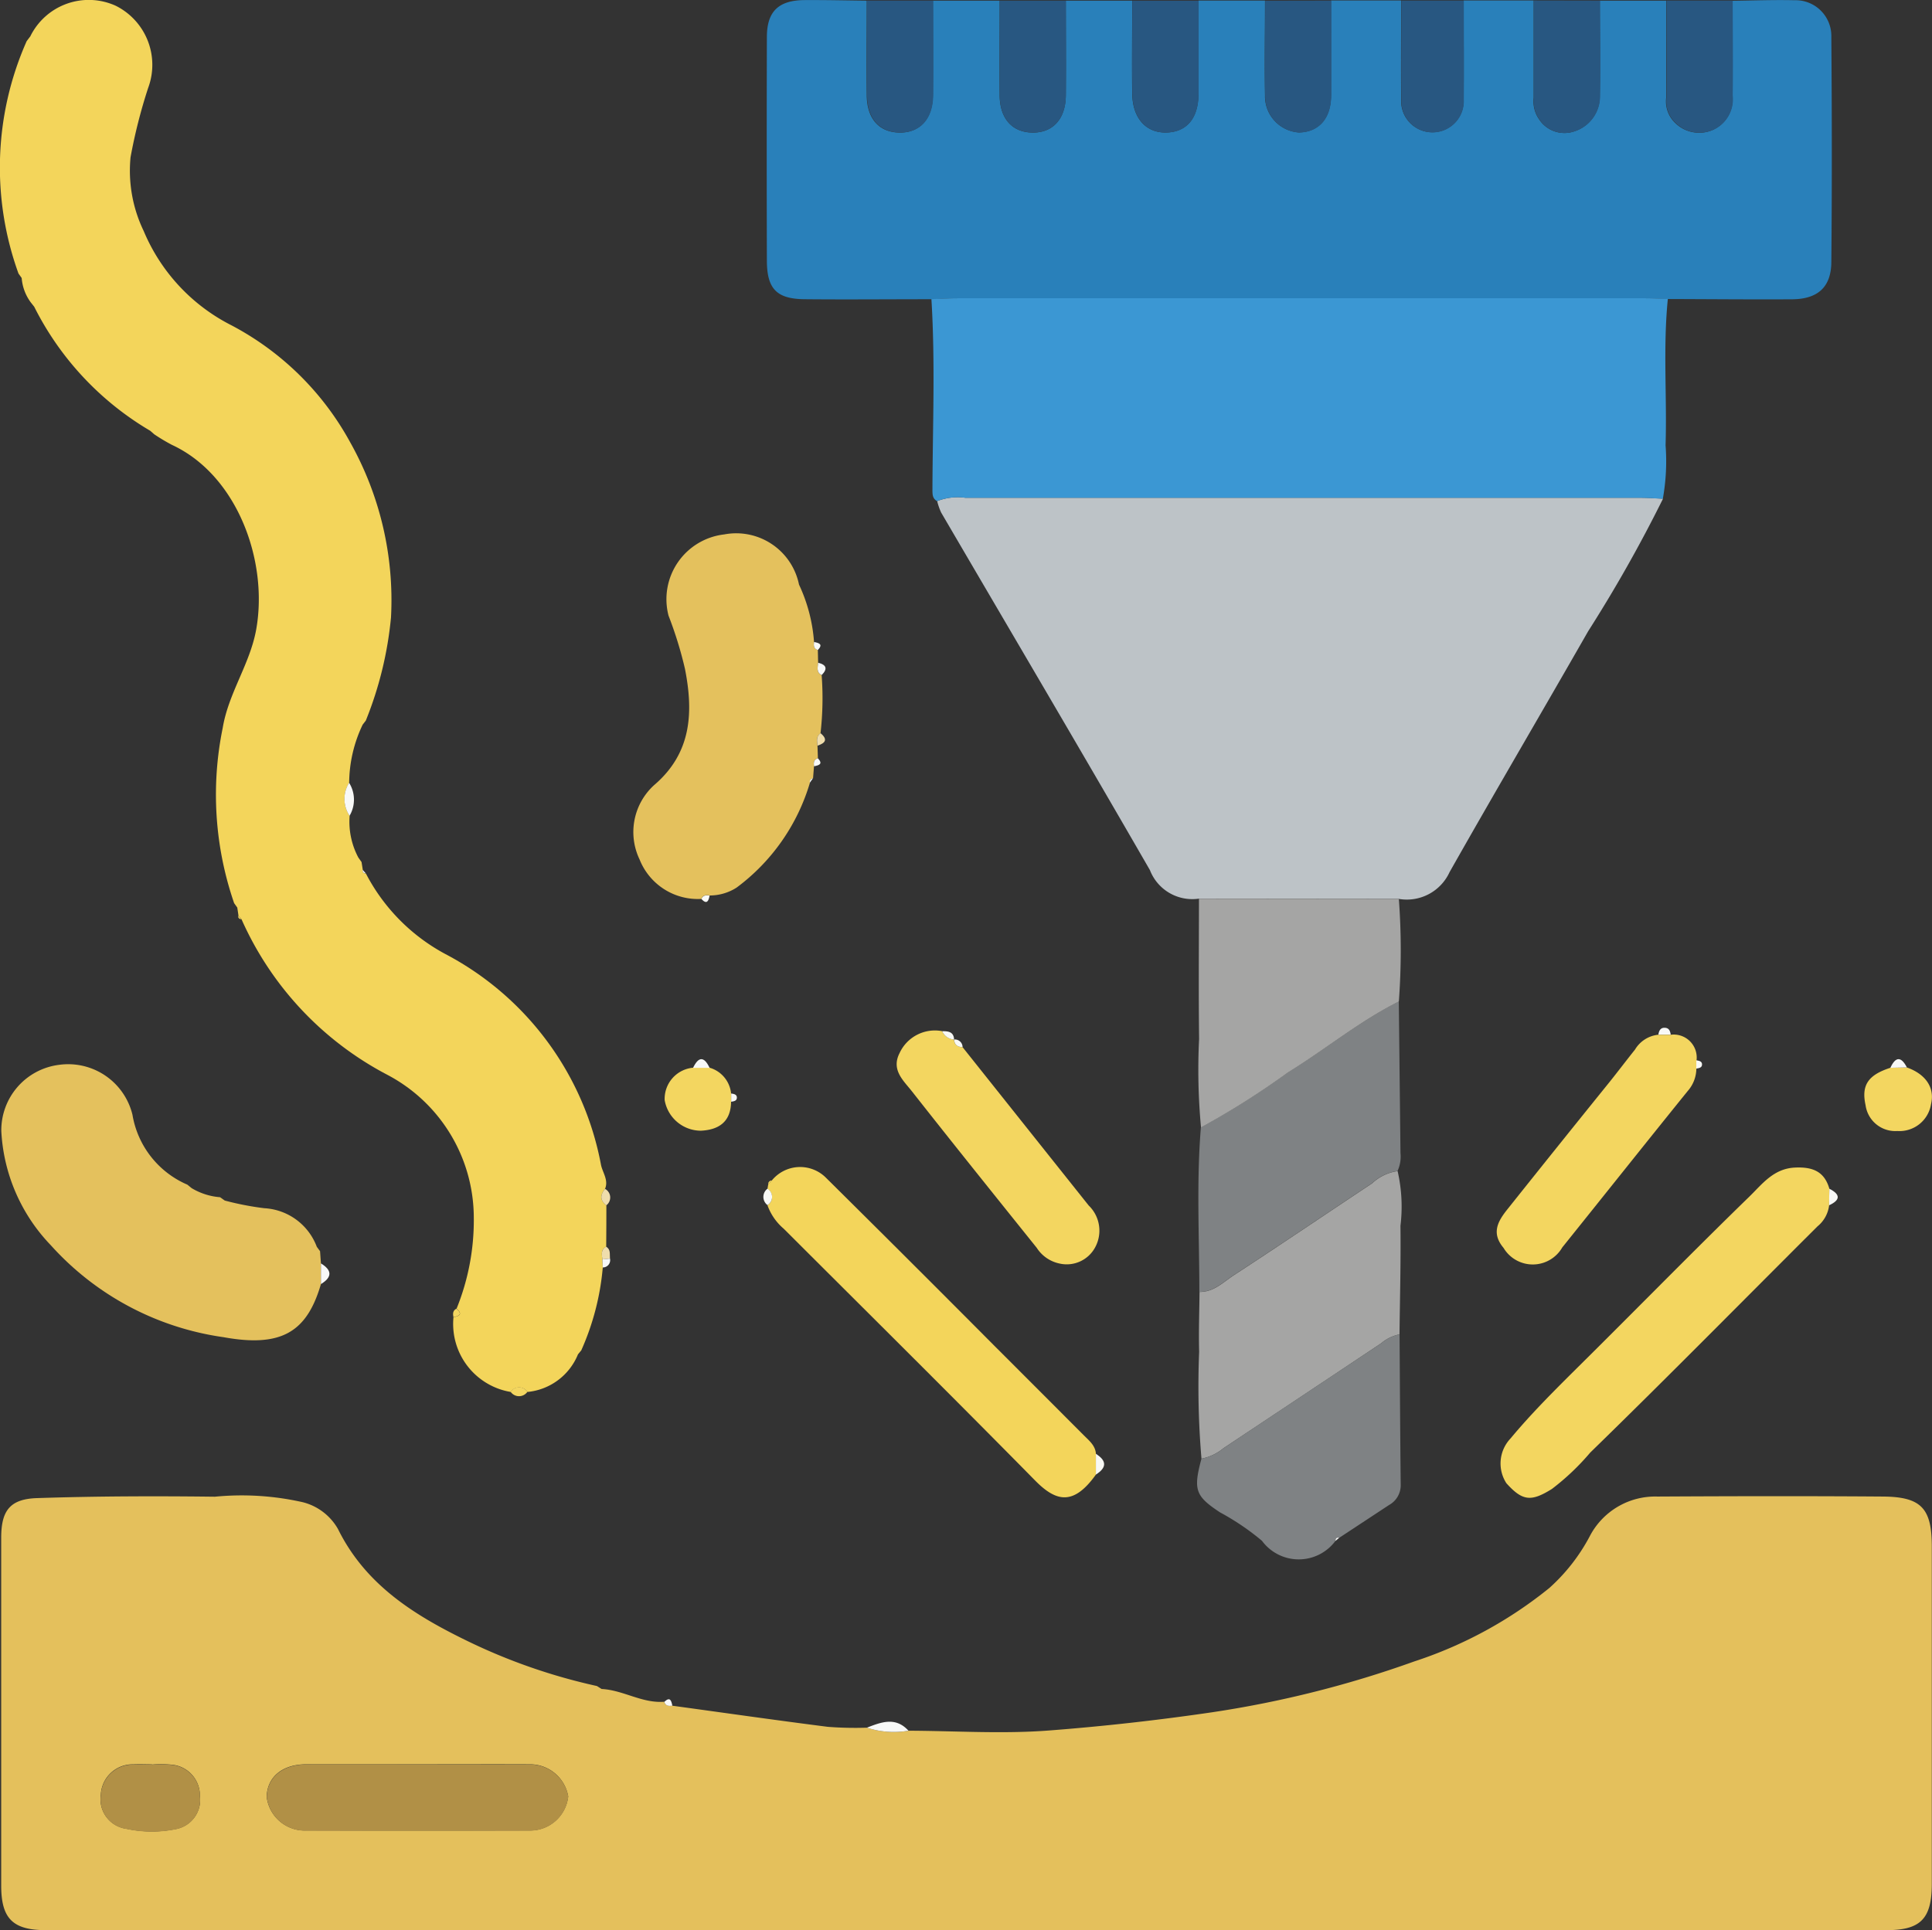 <svg id="Grupo_237346" data-name="Grupo 237346" xmlns="http://www.w3.org/2000/svg" xmlns:xlink="http://www.w3.org/1999/xlink" width="75.642" height="75.588" viewBox="0 0 75.642 75.588">
  <rect x="0" y="0" width="75.642" height="75.588" fill="#333333" stroke="none"/>
  <defs>
    <clipPath id="clip-path">
      <rect id="Rectángulo_313109" data-name="Rectángulo 313109" width="75.642" height="75.589" fill="none"/>
    </clipPath>
  </defs>
  <g id="Grupo_237345" data-name="Grupo 237345" clip-path="url(#clip-path)">
    <path id="Trazado_232360" data-name="Trazado 232360" d="M26.557,369.244c2.028.278,4.054.568,6.085.827a13.961,13.961,0,0,0,1.531.033,3.374,3.374,0,0,0,1.63.119c1.837.007,3.682.132,5.507-.009q3.2-.246,6.381-.713a41.613,41.613,0,0,0,7.919-1.993,16.565,16.565,0,0,0,5.284-2.875,7.287,7.287,0,0,0,1.579-2.021,2.886,2.886,0,0,1,2.648-1.559c2.945-.016,5.891-.022,8.836,0,1.5.012,1.91.464,1.91,1.952q0,6.607,0,13.214c0,1.365-.435,1.814-1.766,1.814H2.031c-1.3,0-1.751-.455-1.751-1.746q0-6.81,0-13.62c0-1.054.337-1.518,1.4-1.553,2.321-.077,4.645-.083,6.968-.055a10.832,10.832,0,0,1,3.45.218,2.21,2.21,0,0,1,1.367,1.046c1.081,2.191,2.989,3.377,5.074,4.39a22.757,22.757,0,0,0,5.064,1.76l.185.116c.842.042,1.585.567,2.448.5.051.165.179.167.317.149m-9.962,2.3c-1.456,0-2.912,0-4.368,0-.938,0-1.532.5-1.549,1.278a1.5,1.5,0,0,0,1.544,1.314q4.368.006,8.736,0a1.5,1.5,0,0,0,1.525-1.335,1.514,1.514,0,0,0-1.52-1.257c-1.456-.006-2.912,0-4.368,0m-10.409.012v-.01c-.241,0-.484-.012-.724,0a1.244,1.244,0,0,0-1.278,1.187,1.17,1.17,0,0,0,1.005,1.336,4.686,4.686,0,0,0,1.917.014,1.165,1.165,0,0,0,.957-1.305,1.206,1.206,0,0,0-1.074-1.216,4.355,4.355,0,0,0-.8-.008" transform="translate(-0.233 -302.446)" fill="#e4c05c"/>
    <path id="Trazado_232361" data-name="Trazado 232361" d="M191.589.027h2.6c0,1.235-.01,2.471,0,3.706.007.9.479,1.437,1.256,1.459.817.023,1.328-.523,1.335-1.46.01-1.235,0-2.471,0-3.706l2.6,0c0,1.216-.018,2.433,0,3.648.015.954.538,1.529,1.322,1.516.81-.013,1.268-.557,1.271-1.519,0-1.216,0-2.432,0-3.648l2.605,0c0,1.24-.022,2.48,0,3.719a1.42,1.42,0,0,0,1.334,1.444c.779-.019,1.249-.556,1.252-1.449,0-1.24,0-2.479,0-3.719h2.745c0,1.293-.01,2.585,0,3.878a1.224,1.224,0,1,0,2.445,0c.012-1.293,0-2.585,0-3.878h2.743q0,1.9,0,3.807a1.226,1.226,0,0,0,.208.84,1.181,1.181,0,0,0,1.352.488,1.438,1.438,0,0,0,1.03-1.4c.019-1.242,0-2.484,0-3.726l2.6,0c0,1.263,0,2.527,0,3.79a1.159,1.159,0,0,0,.311.957,1.338,1.338,0,0,0,1.48.328,1.31,1.31,0,0,0,.8-1.363c.019-1.236,0-2.473,0-3.709.81-.009,1.62-.04,2.429-.021a1.4,1.4,0,0,1,1.445,1.422c.022,2.945.027,5.89,0,8.834-.009.988-.538,1.45-1.546,1.456-1.621.009-3.241-.006-4.862-.011-.3-.009-.593-.025-.89-.025q-13.446,0-26.892,0c-.35,0-.7.021-1.052.033-1.649,0-3.3.016-4.947,0-1.1-.009-1.483-.4-1.487-1.506q-.013-4.379,0-8.759c0-1.006.455-1.443,1.478-1.45.81-.005,1.621.014,2.431.023,0,1.235-.01,2.471,0,3.706.007.906.476,1.438,1.254,1.46.816.023,1.329-.524,1.337-1.459.01-1.235,0-2.471,0-3.706" transform="translate(-155.051 0)" fill="#2980ba"/>
    <path id="Trazado_232362" data-name="Trazado 232362" d="M1.177,1.447A2.55,2.55,0,0,1,4.534.231,2.585,2.585,0,0,1,5.8,3.449a20.786,20.786,0,0,0-.689,2.714,5.436,5.436,0,0,0,.516,2.89A7.3,7.3,0,0,0,9.055,12.74a11.281,11.281,0,0,1,4.653,4.58,12.632,12.632,0,0,1,1.6,6.869,14.365,14.365,0,0,1-.986,4.035l-.123.159a5.349,5.349,0,0,0-.528,2.277,1.188,1.188,0,0,0,.018,1.292,2.985,2.985,0,0,0,.341,1.635l.125.175.05.313c-.019.1.037.13.121.138a7.491,7.491,0,0,0,3.112,3.153,11.762,11.762,0,0,1,6.094,8.264c.065.3.3.59.157.93-.186.231-.21.449.052.644q0,.812-.007,1.625c-.223.114-.167.311-.148.5q.007.156.014.313a10.1,10.1,0,0,1-.842,3.244l-.129.156a2.38,2.38,0,0,1-1.977,1.473.391.391,0,0,0-.656,0,2.7,2.7,0,0,1-2.241-2.928c.224-.044.377-.115.12-.332a9.211,9.211,0,0,0,.675-3.591,6.333,6.333,0,0,0-3.386-5.57,12.673,12.673,0,0,1-5.706-6.086l-.121-.148-.047-.315-.123-.172a13.022,13.022,0,0,1-.447-6.864c.226-1.366,1.067-2.5,1.31-3.85.482-2.68-.738-6.048-3.3-7.234a7.406,7.406,0,0,1-.689-.412l-.159-.139a11.744,11.744,0,0,1-4.543-4.859l-.131-.165a1.843,1.843,0,0,1-.359-.959l-.125-.175a12.2,12.2,0,0,1,.32-9.1l.13-.173" transform="translate(0 -0.004)" fill="#f3d55b"/>
    <path id="Trazado_232363" data-name="Trazado 232363" d="M236.363,135.8a1.779,1.779,0,0,1-1.92-1.117c-2.7-4.683-5.446-9.336-8.172-14a2.452,2.452,0,0,1-.158-.451,2.2,2.2,0,0,1,1.113-.13q13.208,0,26.417,0c.3,0,.593.023.889.035a55.284,55.284,0,0,1-2.93,5.189c-1.8,3.149-3.641,6.279-5.428,9.437a1.842,1.842,0,0,1-1.984,1.048l-7.826-.008" transform="translate(-189.421 -100.608)" fill="#bdc3c7"/>
    <path id="Trazado_232364" data-name="Trazado 232364" d="M253.4,79.833c-.3-.012-.593-.034-.889-.035q-13.208,0-26.417,0a2.2,2.2,0,0,0-1.113.13c-.165-.108-.178-.223-.178-.443.008-2.49.113-4.981-.04-7.47.35-.011.7-.033,1.051-.033q13.446,0,26.892,0c.3,0,.593.016.89.025-.193,1.909-.03,3.823-.089,5.733a8.3,8.3,0,0,1-.107,2.092" transform="translate(-188.296 -60.302)" fill="#3b97d3"/>
    <path id="Trazado_232365" data-name="Trazado 232365" d="M12.823,265.47c-.548,1.882-1.547,2.495-3.821,2.081a11.19,11.19,0,0,1-6.756-3.6,6.959,6.959,0,0,1-1.938-4.475,2.582,2.582,0,0,1,2.273-2.591,2.59,2.59,0,0,1,2.862,1.955,3.632,3.632,0,0,0,2.15,2.739l.167.136a2.548,2.548,0,0,0,1.115.356l.182.13a11.442,11.442,0,0,0,1.546.3,2.332,2.332,0,0,1,2.058,1.513l.127.171q.017.236.034.472,0,.405,0,.811" transform="translate(-0.257 -215.186)" fill="#e4c15d"/>
    <path id="Trazado_232366" data-name="Trazado 232366" d="M160.006,137.232l.017.492c-.166.049-.171.176-.153.315l-.037.468c-.089.024-.142.073-.122.174a7.907,7.907,0,0,1-2.872,4.11,1.948,1.948,0,0,1-1.055.308c-.135-.022-.262-.023-.323.135a2.455,2.455,0,0,1-2.42-1.545,2.484,2.484,0,0,1,.565-2.908c1.48-1.262,1.546-2.861,1.211-4.561a15.37,15.37,0,0,0-.642-2.078,2.554,2.554,0,0,1,2.178-3.182,2.51,2.51,0,0,1,2.93,1.964,6.337,6.337,0,0,1,.588,2.248c-.018.137-.015.265.149.316q.006.248.011.5c-.011.178-.082.373.139.484a12.159,12.159,0,0,1-.045,2.276c-.183.128-.134.313-.119.49" transform="translate(-128 -108.031)" fill="#e4c15d"/>
    <path id="Trazado_232367" data-name="Trazado 232367" d="M297.012,241.709q.033,2.969.066,5.938a1.347,1.347,0,0,1-.116.7,1.83,1.83,0,0,0-1,.48c-1.808,1.2-3.6,2.416-5.417,3.6-.413.269-.785.663-1.342.651,0-2.148-.117-4.3.061-6.443a31.333,31.333,0,0,0,3.4-2.15c1.465-.9,2.8-2,4.344-2.78" transform="translate(-242.246 -202.488)" fill="#7f8284"/>
    <path id="Trazado_232368" data-name="Trazado 232368" d="M289.213,287.369c.557.012.93-.382,1.342-.651,1.816-1.184,3.609-2.4,5.417-3.6a1.83,1.83,0,0,1,1-.48,6.222,6.222,0,0,1,.111,2.143c.017,1.416-.021,2.833-.037,4.25a1.576,1.576,0,0,0-.715.347q-3.086,2.058-6.176,4.11a1.94,1.94,0,0,1-.863.411,33.558,33.558,0,0,1-.091-4.188c-.022-.78.008-1.561.015-2.342" transform="translate(-242.252 -236.775)" fill="#a5a5a4"/>
    <path id="Trazado_232369" data-name="Trazado 232369" d="M297.008,220.934c-1.545.775-2.879,1.88-4.344,2.78a31.334,31.334,0,0,1-3.4,2.15,24.36,24.36,0,0,1-.075-3.462c-.022-1.83-.006-3.661-.005-5.492l7.826.008a27.164,27.164,0,0,1,0,4.016" transform="translate(-242.242 -181.713)" fill="#a5a5a4"/>
    <path id="Trazado_232370" data-name="Trazado 232370" d="M374.892,283.242a1.256,1.256,0,0,1-.454.823c-2.964,2.955-5.9,5.939-8.9,8.861a9.475,9.475,0,0,1-1.5,1.424c-.813.506-1.148.478-1.782-.225a1.423,1.423,0,0,1,.161-1.751c.807-.971,1.7-1.861,2.593-2.748,2.261-2.237,4.484-4.512,6.764-6.73.494-.48.94-1.093,1.778-1.132.683-.032,1.152.141,1.35.829q-.005.324-.01.648" transform="translate(-303.278 -236.04)" fill="#f3d660"/>
    <path id="Trazado_232371" data-name="Trazado 232371" d="M185.335,282.167a1.428,1.428,0,0,1,2.108-.122q3.3,3.269,6.571,6.558,1.77,1.769,3.538,3.542c.208.208.452.4.474.725q0,.406,0,.812c-.867,1.21-1.542,1.086-2.382.232-3.258-3.31-6.557-6.579-9.843-9.861a2.155,2.155,0,0,1-.635-.918.379.379,0,0,0,0-.643l.029-.169.139-.155" transform="translate(-155.118 -235.936)" fill="#f3d55b"/>
    <path id="Trazado_232372" data-name="Trazado 232372" d="M289,326.9a1.941,1.941,0,0,0,.863-.411q3.085-2.059,6.176-4.11a1.575,1.575,0,0,1,.715-.347c.014,1.963.023,3.927.045,5.89a.884.884,0,0,1-.458.794L294.391,330c-.106-.025-.142.033-.15.124a1.788,1.788,0,0,1-2.874-.007,9.762,9.762,0,0,0-1.64-1.112c-.97-.64-1.055-.882-.731-2.1" transform="translate(-241.958 -269.777)" fill="#7f8284"/>
    <path id="Trazado_232373" data-name="Trazado 232373" d="M368.949,251.024a1.349,1.349,0,0,1-.341.879c-1.644,2.034-3.27,4.082-4.908,6.121a1.333,1.333,0,0,1-2.3.019c-.49-.582-.221-1.043.147-1.506q1.992-2.5,4-4.986c.337-.421.662-.851,1-1.274a1.2,1.2,0,0,1,.922-.582l.487,0a.9.9,0,0,1,1,1.008q0,.162,0,.325" transform="translate(-302.533 -209.174)" fill="#f3d660"/>
    <path id="Trazado_232374" data-name="Trazado 232374" d="M218.931,249.416q2.467,3.1,4.937,6.2a1.369,1.369,0,0,1,.254,1.639,1.263,1.263,0,0,1-1.375.639,1.4,1.4,0,0,1-.912-.619c-1.636-2.039-3.274-4.077-4.89-6.133-.331-.421-.816-.835-.482-1.491a1.523,1.523,0,0,1,1.668-.862.543.543,0,0,0,.467.329h0c.009.211.14.287.331.3" transform="translate(-181.244 -208.408)" fill="#f3d660"/>
    <path id="Trazado_232375" data-name="Trazado 232375" d="M211.776.155c0,1.235.011,2.471,0,3.706-.008.934-.521,1.482-1.337,1.459-.778-.022-1.247-.554-1.254-1.46-.009-1.235,0-2.471,0-3.706h2.59" transform="translate(-175.238 -0.129)" fill="#285781"/>
    <path id="Trazado_232376" data-name="Trazado 232376" d="M404.676.148c0,1.236.017,2.473,0,3.709a1.31,1.31,0,0,1-.8,1.363,1.337,1.337,0,0,1-1.48-.329,1.159,1.159,0,0,1-.311-.957c.006-1.263,0-2.527,0-3.79l2.592,0" transform="translate(-336.836 -0.121)" fill="#285781"/>
    <path id="Trazado_232377" data-name="Trazado 232377" d="M243.783.154c0,1.235.011,2.471,0,3.706-.007.937-.519,1.483-1.335,1.46-.777-.022-1.249-.556-1.256-1.459-.009-1.235,0-2.471,0-3.706h2.59" transform="translate(-202.051 -0.129)" fill="#285781"/>
    <path id="Trazado_232378" data-name="Trazado 232378" d="M275.77.147c0,1.216,0,2.432,0,3.649,0,.962-.461,1.506-1.271,1.519-.784.013-1.307-.562-1.322-1.516-.019-1.216,0-2.432,0-3.648l2.592,0" transform="translate(-228.843 -0.123)" fill="#285781"/>
    <path id="Trazado_232379" data-name="Trazado 232379" d="M372.685.146c0,1.242.017,2.484,0,3.726a1.438,1.438,0,0,1-1.03,1.4,1.181,1.181,0,0,1-1.353-.488,1.227,1.227,0,0,1-.208-.84q0-1.9,0-3.807l2.591.005" transform="translate(-310.039 -0.118)" fill="#285781"/>
    <path id="Trazado_232380" data-name="Trazado 232380" d="M307.785.145c0,1.24.005,2.479,0,3.719,0,.893-.473,1.43-1.252,1.449A1.421,1.421,0,0,1,305.2,3.869c-.024-1.239,0-2.479,0-3.719l2.587-.005" transform="translate(-255.666 -0.121)" fill="#285781"/>
    <path id="Trazado_232381" data-name="Trazado 232381" d="M340.536.139c0,1.293.01,2.585,0,3.878a1.224,1.224,0,1,1-2.445,0c-.011-1.293,0-2.585,0-3.878h2.449" transform="translate(-283.224 -0.116)" fill="#285781"/>
    <path id="Trazado_232382" data-name="Trazado 232382" d="M451.5,257.618c.734.262,1.1.789.945,1.436a1.25,1.25,0,0,1-1.322,1.053,1.174,1.174,0,0,1-1.241-1.012c-.176-.8.118-1.186.97-1.464l.648-.012" transform="translate(-376.841 -215.815)" fill="#f3d660"/>
    <path id="Trazado_232383" data-name="Trazado 232383" d="M162.975,259.026c-.009.781-.476,1.1-1.185,1.133a1.442,1.442,0,0,1-1.415-1.2,1.225,1.225,0,0,1,1.111-1.267l.649,0a1.174,1.174,0,0,1,.84,1q0,.162,0,.325" transform="translate(-134.352 -215.879)" fill="#f3d660"/>
    <path id="Trazado_232384" data-name="Trazado 232384" d="M210.785,415.869a3.374,3.374,0,0,1-1.63-.119c.562-.217,1.125-.439,1.63.119" transform="translate(-175.216 -348.092)" fill="#f8f9f7"/>
    <path id="Trazado_232385" data-name="Trazado 232385" d="M83.31,190.21a1.188,1.188,0,0,1-.018-1.292,1.242,1.242,0,0,1,.018,1.292" transform="translate(-69.624 -158.263)" fill="#f8f9f7"/>
    <path id="Trazado_232386" data-name="Trazado 232386" d="M77.436,305.7q0-.406,0-.811.665.406,0,.811" transform="translate(-64.871 -255.413)" fill="#f8f9f7"/>
    <path id="Trazado_232387" data-name="Trazado 232387" d="M264.418,351.679q0-.406,0-.812.646.406,0,.812" transform="translate(-221.512 -293.933)" fill="#f8f9f5"/>
    <path id="Trazado_232388" data-name="Trazado 232388" d="M441.331,287.541q0-.324.01-.648c.436.223.439.439-.01.648" transform="translate(-369.717 -240.34)" fill="#f8f9f7"/>
    <path id="Trazado_232389" data-name="Trazado 232389" d="M145.29,287.558c-.262-.2-.237-.413-.052-.644a.383.383,0,0,1,.052.644" transform="translate(-121.551 -240.357)" fill="#efddac"/>
    <path id="Trazado_232390" data-name="Trazado 232390" d="M123.212,335a.391.391,0,0,1,.656,0,.4.4,0,0,1-.656,0" transform="translate(-103.219 -280.494)" fill="#f3d660"/>
    <path id="Trazado_232391" data-name="Trazado 232391" d="M167.87,255.941l-.649,0q.327-.681.649,0" transform="translate(-140.087 -214.122)" fill="#f8f9f7"/>
    <path id="Trazado_232392" data-name="Trazado 232392" d="M456.76,255.939l-.648.013c.208-.45.424-.446.648-.013" transform="translate(-382.1 -214.136)" fill="#f8f9f7"/>
    <path id="Trazado_232393" data-name="Trazado 232393" d="M184.326,286.9a.379.379,0,0,1,0,.643.4.4,0,0,1,0-.643" transform="translate(-154.276 -240.349)" fill="#f8f9f5"/>
    <path id="Trazado_232394" data-name="Trazado 232394" d="M145.233,301.391c-.019-.186-.074-.383.148-.5.189.11.132.3.15.465l-.3.033" transform="translate(-121.649 -252.068)" fill="#efddac"/>
    <path id="Trazado_232395" data-name="Trazado 232395" d="M400.619,248.317l-.487,0c.027-.157.082-.289.278-.267.154.018.184.141.208.264" transform="translate(-335.204 -207.8)" fill="#f8f9f7"/>
    <path id="Trazado_232396" data-name="Trazado 232396" d="M197.154,177.431c-.015-.176-.063-.361.119-.49.3.247.186.391-.119.49" transform="translate(-165.148 -148.229)" fill="#efddac"/>
    <path id="Trazado_232397" data-name="Trazado 232397" d="M197.434,160.421c-.221-.111-.15-.306-.139-.484.328.08.381.24.139.484" transform="translate(-165.264 -133.984)" fill="#f8f9f7"/>
    <path id="Trazado_232398" data-name="Trazado 232398" d="M227.789,249.19a.544.544,0,0,1-.468-.329c.232,0,.454.017.468.329" transform="translate(-190.434 -208.479)" fill="#f8f9f5"/>
    <path id="Trazado_232399" data-name="Trazado 232399" d="M169.231,216.2c.06-.158.187-.156.323-.135-.041.2-.1.37-.323.135" transform="translate(-141.77 -180.992)" fill="#f8f9f7"/>
    <path id="Trazado_232400" data-name="Trazado 232400" d="M409.3,256.227V255.9c.1.017.225.031.225.162s-.122.145-.225.162" transform="translate(-342.886 -214.377)" fill="#f8f9f7"/>
    <path id="Trazado_232401" data-name="Trazado 232401" d="M230.541,251.194c-.191-.009-.321-.084-.331-.3a.3.3,0,0,1,.331.3" transform="translate(-192.854 -210.185)" fill="#f8f9f5"/>
    <path id="Trazado_232402" data-name="Trazado 232402" d="M196.517,155.253c-.165-.051-.168-.178-.149-.316.192.038.369.084.149.316" transform="translate(-164.497 -129.796)" fill="#f8f9f7"/>
    <path id="Trazado_232403" data-name="Trazado 232403" d="M160.59,410.355c-.137.018-.265.016-.317-.149.232-.22.278-.044.317.149" transform="translate(-134.266 -343.558)" fill="#f8f9f7"/>
    <path id="Trazado_232404" data-name="Trazado 232404" d="M196.368,183.307c-.019-.138-.013-.265.153-.315.215.234.037.277-.153.315" transform="translate(-164.498 -153.298)" fill="#f8f9f7"/>
    <path id="Trazado_232405" data-name="Trazado 232405" d="M109.451,315.835c.257.218.1.288-.119.332-.025-.134-.028-.26.119-.332" transform="translate(-91.58 -264.585)" fill="#f3d660"/>
    <path id="Trazado_232406" data-name="Trazado 232406" d="M176.4,264.224q0-.162,0-.325c.1.017.224.031.224.162s-.122.145-.224.162" transform="translate(-147.773 -221.077)" fill="#f8f9f7"/>
    <path id="Trazado_232407" data-name="Trazado 232407" d="M145.336,303.792l.3-.032a.285.285,0,0,1-.284.345q-.007-.156-.014-.313" transform="translate(-121.753 -254.47)" fill="#f8f9f7"/>
    <path id="Trazado_232408" data-name="Trazado 232408" d="M87.625,210.1c-.084-.008-.14-.04-.121-.138l.121.138" transform="translate(-73.302 -175.895)" fill="#f8f9f5"/>
    <path id="Trazado_232409" data-name="Trazado 232409" d="M76.574,301.1l-.127-.171.127.171" transform="translate(-64.042 -252.094)" fill="#f8f9f7"/>
    <path id="Trazado_232410" data-name="Trazado 232410" d="M53.293,289.067l-.182-.131.182.131" transform="translate(-44.493 -242.051)" fill="#f8f9f7"/>
    <path id="Trazado_232411" data-name="Trazado 232411" d="M4.476,66.009l.125.175-.125-.175" transform="translate(-3.75 -55.298)" fill="#f3d660"/>
    <path id="Trazado_232412" data-name="Trazado 232412" d="M56.475,217.957l.123.172-.123-.172" transform="translate(-47.311 -182.59)" fill="#f3d660"/>
    <path id="Trazado_232413" data-name="Trazado 232413" d="M57.5,220.962l.121.148c-.082-.015-.141-.049-.121-.148" transform="translate(-48.169 -185.107)" fill="#f3d660"/>
    <path id="Trazado_232414" data-name="Trazado 232414" d="M86.57,207.132l-.125-.175.125.175" transform="translate(-72.418 -173.375)" fill="#f8f9f5"/>
    <path id="Trazado_232415" data-name="Trazado 232415" d="M139.438,326.032l.128-.156-.128.156" transform="translate(-116.812 -272.997)" fill="#f8f9f7"/>
    <path id="Trazado_232416" data-name="Trazado 232416" d="M195.4,187.989c-.02-.1.033-.15.122-.174l-.122.174" transform="translate(-163.691 -157.339)" fill="#f8f9f7"/>
    <path id="Trazado_232417" data-name="Trazado 232417" d="M45.373,286.044l-.167-.136.167.136" transform="translate(-37.871 -239.514)" fill="#f8f9f7"/>
    <path id="Trazado_232418" data-name="Trazado 232418" d="M87.482,174.067l.124-.159-.124.159" transform="translate(-73.287 -145.688)" fill="#f8f9f7"/>
    <path id="Trazado_232419" data-name="Trazado 232419" d="M322.2,371.2c.008-.092.044-.15.15-.124l-.15.124" transform="translate(-269.917 -310.854)" fill="#f8f9f7"/>
    <path id="Trazado_232420" data-name="Trazado 232420" d="M144.231,407.023l-.185-.116.185.116" transform="translate(-120.672 -340.879)" fill="#f8f9f7"/>
    <path id="Trazado_232421" data-name="Trazado 232421" d="M185.5,284.907l-.139.155a.134.134,0,0,1,.139-.155" transform="translate(-155.281 -238.676)" fill="#f3d660"/>
    <path id="Trazado_232422" data-name="Trazado 232422" d="M6.577,8.891l-.13.173.13-.173" transform="translate(-5.401 -7.448)" fill="#f3d660"/>
    <path id="Trazado_232423" data-name="Trazado 232423" d="M7.461,73l.131.165L7.461,73" transform="translate(-6.25 -61.156)" fill="#f3d660"/>
    <path id="Trazado_232424" data-name="Trazado 232424" d="M36.262,103.96l.159.139-.159-.139" transform="translate(-30.378 -87.091)" fill="#f3d660"/>
    <path id="Trazado_232425" data-name="Trazado 232425" d="M70.283,425.822c1.456,0,2.912,0,4.368,0a1.515,1.515,0,0,1,1.52,1.257,1.5,1.5,0,0,1-1.525,1.335q-4.368.007-8.736,0a1.5,1.5,0,0,1-1.544-1.315c.016-.777.61-1.274,1.548-1.278,1.456-.005,2.912,0,4.368,0" transform="translate(-53.921 -356.723)" fill="#b19046"/>
    <path id="Trazado_232426" data-name="Trazado 232426" d="M26.328,425.819a4.358,4.358,0,0,1,.8.008,1.206,1.206,0,0,1,1.074,1.216,1.165,1.165,0,0,1-.957,1.305,4.686,4.686,0,0,1-1.917-.014A1.17,1.17,0,0,1,24.326,427a1.244,1.244,0,0,1,1.278-1.187c.241-.014.483,0,.724,0Z" transform="translate(-20.376 -356.709)" fill="#b19046"/>
  </g>
</svg>
